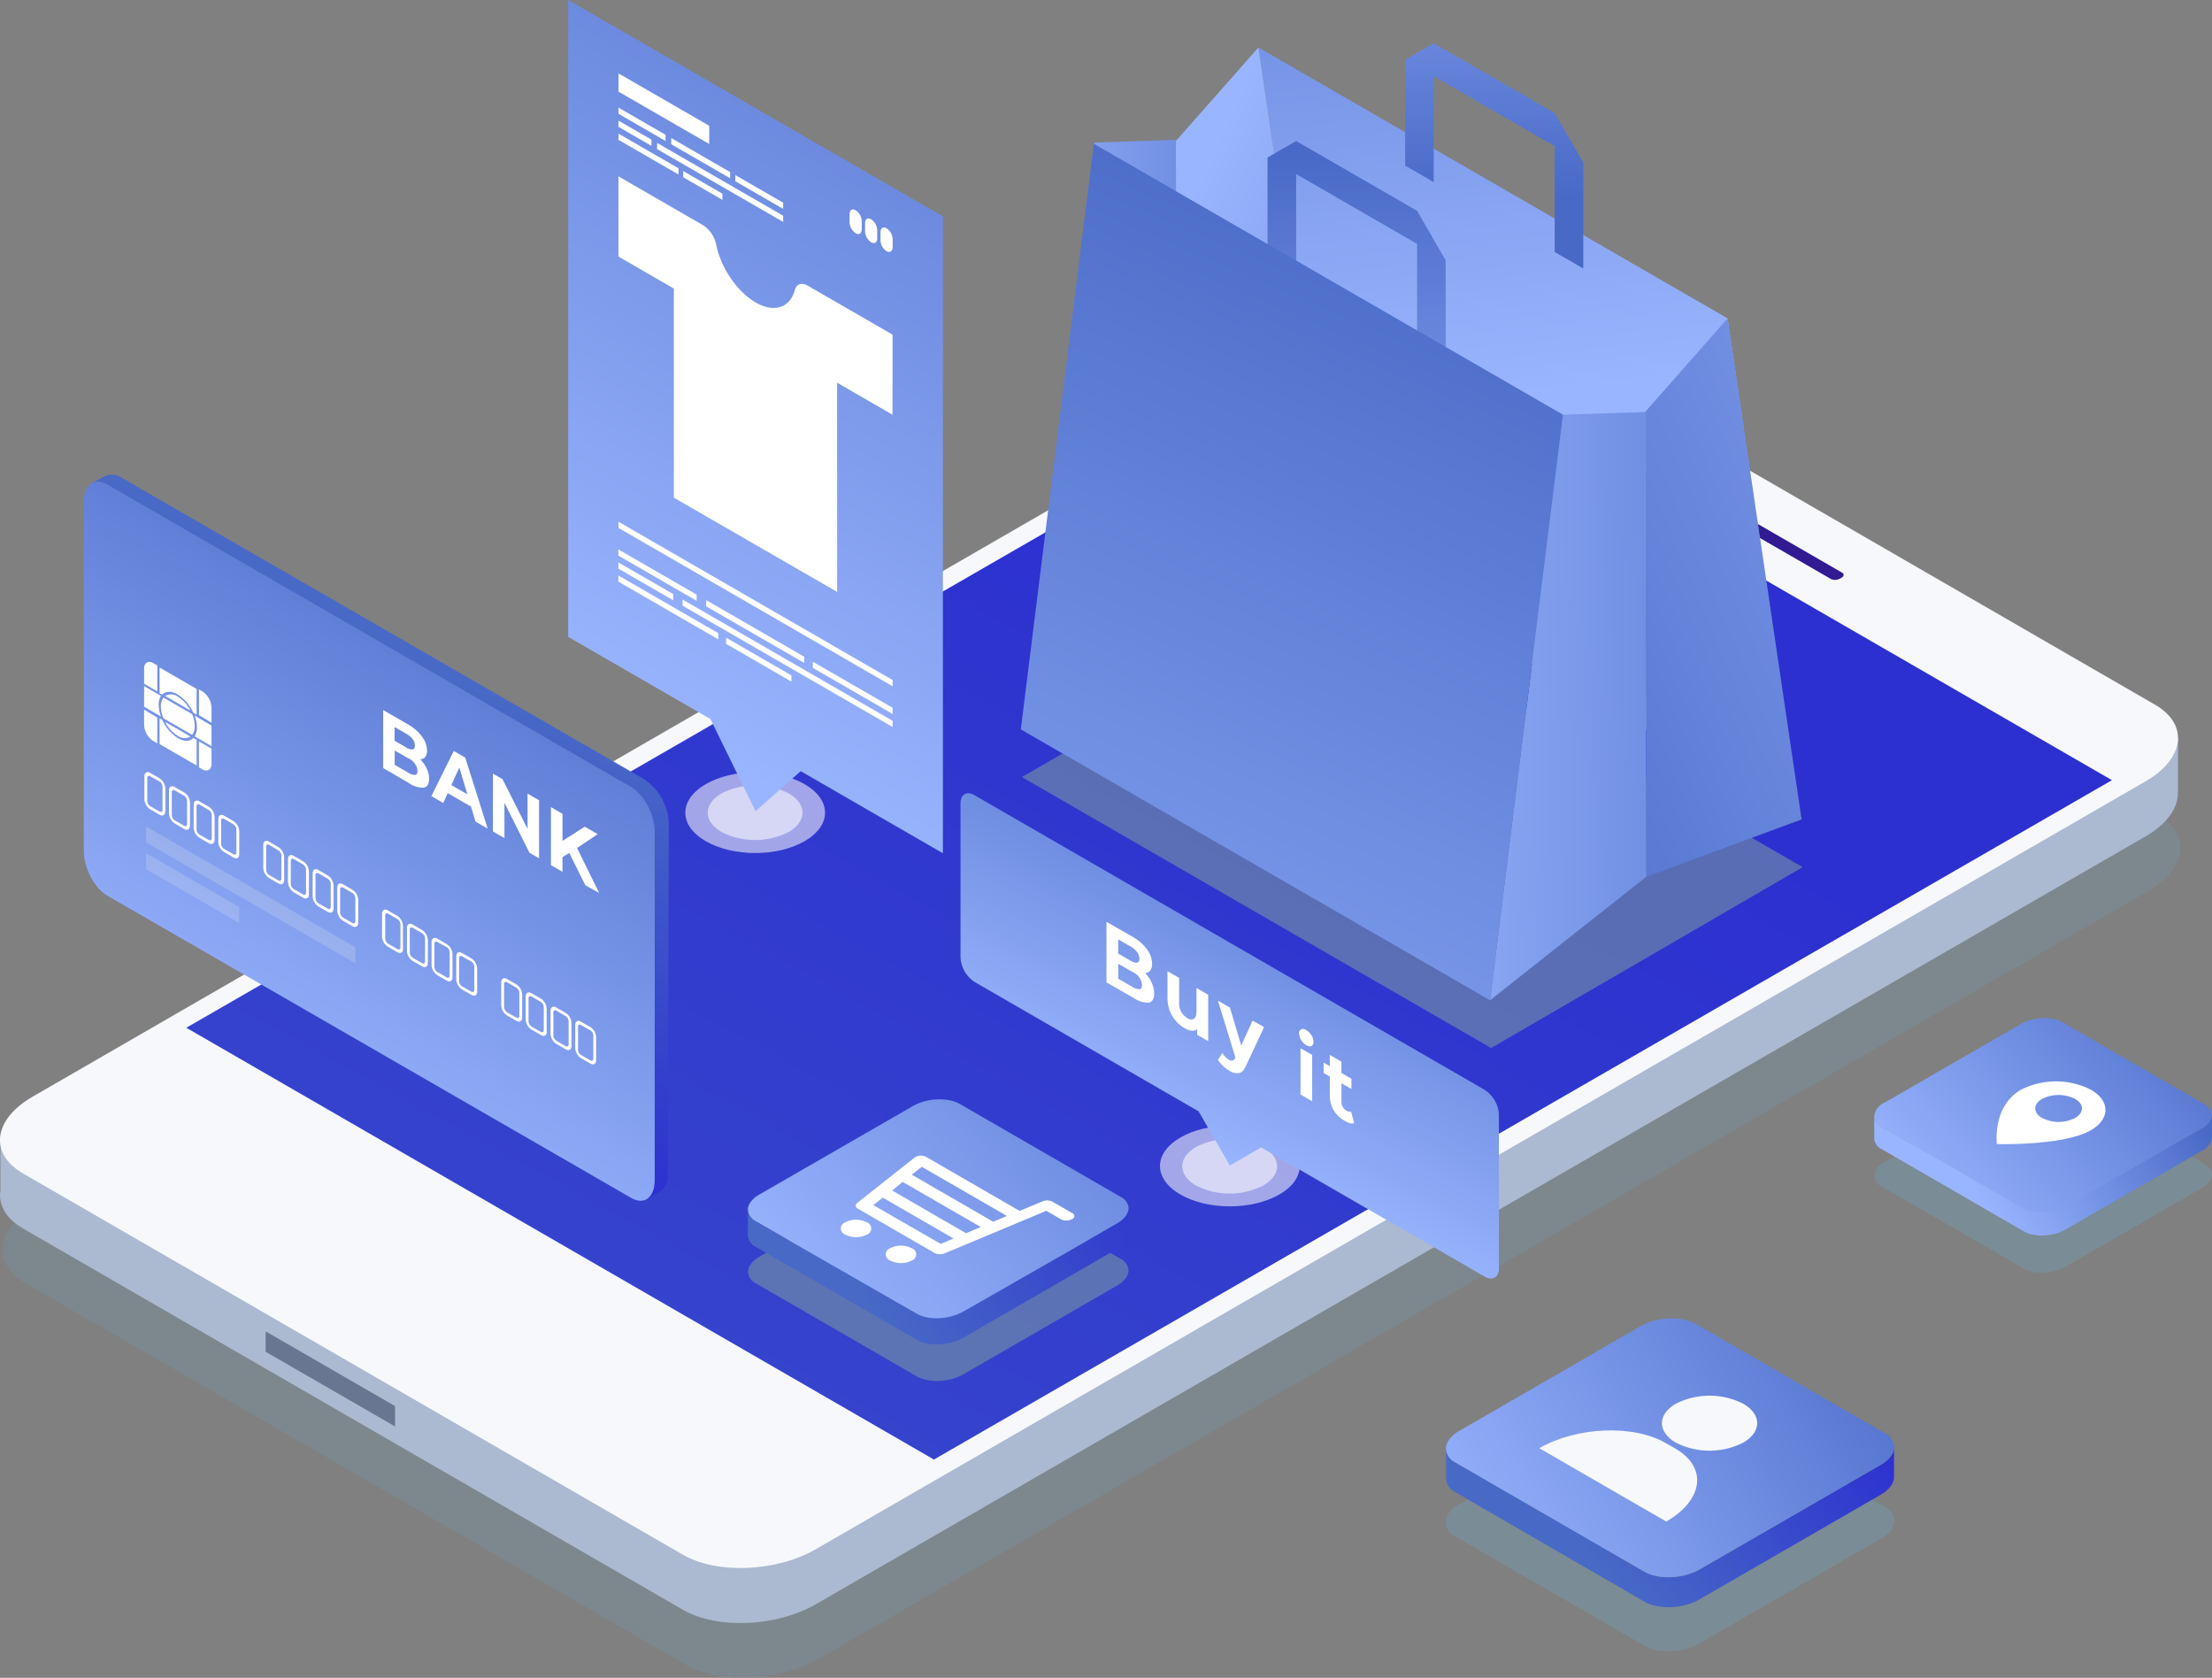 <?xml version="1.0" encoding="UTF-8"?> <svg xmlns="http://www.w3.org/2000/svg" xmlns:xlink="http://www.w3.org/1999/xlink" viewBox="0 0 429.31 325.56"><rect x="0" y="0" width="429.31" height="325.56" fill="#808080" stroke="none"/><defs><style>.cls-1{isolation:isolate;}.cls-2,.cls-8{fill:#7694a3;mix-blend-mode:multiply;}.cls-2{opacity:0.4;}.cls-3{fill:#abb9d1;}.cls-4{fill:#f6f8fb;}.cls-5{fill:url(#Безымянный_градиент_22);}.cls-6{fill:#321a92;}.cls-7{fill:#697691;}.cls-8{opacity:0.6;}.cls-9{fill:url(#Безымянный_градиент_20);}.cls-10{fill:url(#Безымянный_градиент_22-2);}.cls-11,.cls-15{fill:#fff;}.cls-12{fill:url(#Безымянный_градиент_22-3);}.cls-13{fill:url(#Безымянный_градиент_20-2);}.cls-14{fill:#f1f2f2;opacity:0.2;}.cls-15{opacity:0.55;}.cls-16{fill:url(#Безымянный_градиент_20-3);}.cls-17{fill:url(#Безымянный_градиент_20-4);}.cls-18{fill:url(#Безымянный_градиент_22-4);}.cls-19{fill:url(#Безымянный_градиент_20-5);}.cls-20{fill:url(#Безымянный_градиент_20-6);}.cls-21{fill:url(#Безымянный_градиент_20-7);}.cls-22{fill:url(#Безымянный_градиент_20-8);}.cls-23{fill:url(#Безымянный_градиент_20-9);}.cls-24{fill:url(#Безымянный_градиент_20-10);}.cls-25{fill:url(#Безымянный_градиент_20-11);}.cls-26{fill:url(#Безымянный_градиент_20-12);}.cls-27{fill:url(#Безымянный_градиент_20-13);}.cls-28{fill:url(#Безымянный_градиент_20-14);}.cls-29{fill:url(#Безымянный_градиент_20-15);}</style><linearGradient id="Безымянный_градиент_22" x1="-9476.01" y1="4077.55" x2="-9489.45" y2="3515.21" gradientTransform="matrix(0.87, 0.5, -1, 0.58, 12050.02, 2833.92)" gradientUnits="userSpaceOnUse"><stop offset="0" stop-color="#4869c6"></stop><stop offset="1" stop-color="#2c30d0"></stop></linearGradient><linearGradient id="Безымянный_градиент_20" x1="278.79" y1="320.01" x2="370.33" y2="238.94" gradientUnits="userSpaceOnUse"><stop offset="0" stop-color="#9ab5ff"></stop><stop offset="1" stop-color="#4869c6"></stop></linearGradient><linearGradient id="Безымянный_градиент_22-2" x1="287.93" y1="310.21" x2="343.54" y2="277.35" gradientTransform="matrix(1, 0, 0, 1, 0, 0)" xlink:href="#Безымянный_градиент_22"></linearGradient><linearGradient id="Безымянный_градиент_22-3" x1="205.79" y1="192.87" x2="181.17" y2="274.29" gradientTransform="matrix(1, 0, 0, 1, 0, 0)" xlink:href="#Безымянный_градиент_22"></linearGradient><linearGradient id="Безымянный_градиент_20-2" x1="-864.83" y1="4670.3" x2="-864.83" y2="4544.27" gradientTransform="matrix(0.87, 0.5, 0, 1.15, 943.46, -4651.82)" xlink:href="#Безымянный_градиент_20"></linearGradient><linearGradient id="Безымянный_градиент_20-3" x1="-512.47" y1="3637.07" x2="-512.47" y2="3433.49" gradientTransform="matrix(0.87, 0.5, 0, 1.15, 590.44, -3775.64)" xlink:href="#Безымянный_градиент_20"></linearGradient><linearGradient id="Безымянный_градиент_20-4" x1="351.23" y1="284.06" x2="387.35" y2="210.97" xlink:href="#Безымянный_градиент_20"></linearGradient><linearGradient id="Безымянный_градиент_22-4" x1="429.19" y1="360.91" x2="475.53" y2="324.24" gradientTransform="matrix(1, 0, 0, 1, 0, 0)" xlink:href="#Безымянный_градиент_22"></linearGradient><linearGradient id="Безымянный_градиент_20-5" x1="405.6" y1="369.24" x2="494.94" y2="312.91" xlink:href="#Безымянный_градиент_20"></linearGradient><linearGradient id="Безымянный_градиент_20-6" x1="496.17" y1="299.26" x2="550.52" y2="251.12" xlink:href="#Безымянный_градиент_20"></linearGradient><linearGradient id="Безымянный_градиент_20-7" x1="504.28" y1="290.56" x2="543.32" y2="267.49" xlink:href="#Безымянный_градиент_20"></linearGradient><linearGradient id="Безымянный_градиент_20-8" x1="296.08" y1="76.62" x2="279.15" y2="-87.26" xlink:href="#Безымянный_градиент_20"></linearGradient><linearGradient id="Безымянный_градиент_20-9" x1="191.18" y1="84.61" x2="268.64" y2="83.18" xlink:href="#Безымянный_градиент_20"></linearGradient><linearGradient id="Безымянный_градиент_20-10" x1="222.74" y1="57.26" x2="331.12" y2="105.87" xlink:href="#Безымянный_градиент_20"></linearGradient><linearGradient id="Безымянный_градиент_20-11" x1="261.69" y1="137.9" x2="380.78" y2="135.43" xlink:href="#Безымянный_градиент_20"></linearGradient><linearGradient id="Безымянный_градиент_20-12" x1="447.39" y1="66.62" x2="262.68" y2="143.68" xlink:href="#Безымянный_градиент_20"></linearGradient><linearGradient id="Безымянный_градиент_20-13" x1="263.29" y1="124.29" x2="263.29" y2="29.3" xlink:href="#Безымянный_градиент_20"></linearGradient><linearGradient id="Безымянный_градиент_20-14" x1="290" y1="-39.35" x2="290" y2="38.31" xlink:href="#Безымянный_градиент_20"></linearGradient><linearGradient id="Безымянный_градиент_20-15" x1="185.43" y1="264.12" x2="281.03" y2="39.98" xlink:href="#Безымянный_градиент_20"></linearGradient></defs><title>E-commerce and Retail</title><g class="cls-1"><g id="Слой_1" data-name="Слой 1"><path class="cls-2" d="M255.91,385.21l-128.11-74c-6.6-3.81-5.77-10.47,1.85-14.87l258.1-149c7.62-4.4,19.15-4.88,25.75-1.07l128.11,74c6.6,3.81,5.77,10.47-1.85,14.87l-258.1,149C274,388.54,262.51,389,255.91,385.21Z" transform="translate(-122.85 -62.22)"></path><path class="cls-3" d="M545.57,205.4,413,135.62c-6.6-3.81-18.13-3.33-25.75,1.07L122.93,284.08v9.11c-.42,2.75,1,5.44,4.37,7.39l128.11,74c6.6,3.81,18.13,3.33,25.75-1.07l258.1-149c4.17-2.41,6.29-5.49,6.29-8.41h0Z" transform="translate(-122.85 -62.22)"></path><path class="cls-4" d="M255.41,363.9l-128.11-74c-6.6-3.81-5.77-10.47,1.85-14.87l258.1-149c7.62-4.4,19.15-4.88,25.75-1.07l128.11,74c6.6,3.81,5.77,10.47-1.85,14.87l-258.1,149C273.54,367.23,262,367.71,255.41,363.9Z" transform="translate(-122.85 -62.22)"></path><polygon class="cls-5" points="264.79 67.61 36.16 199.42 181.26 283.2 409.89 151.38 264.79 67.61"></polygon><path class="cls-6" d="M478.19,174.56,455.57,161.5c-.45-.26-.4-.72.13-1l.27-.16a2,2,0,0,1,1.77-.07l22.62,13.06c.45.26.4.72-.13,1l-.27.16A2,2,0,0,1,478.19,174.56Z" transform="translate(-122.85 -62.22)"></path><path class="cls-6" d="M452.15,158.23a2.34,2.34,0,0,1-2.12,0,.64.64,0,0,1,0-1.22,2.34,2.34,0,0,1,2.12,0A.64.64,0,0,1,452.15,158.23Z" transform="translate(-122.85 -62.22)"></path><polygon class="cls-7" points="51.56 262.29 76.67 276.78 76.67 272.83 51.56 258.33 51.56 262.29"></polygon><path class="cls-8" d="M340.31,306.44l-31.15-18c-2.32-1.34-6.38-1.17-9.06.38l-29.85,17.23c-1.49.86-2.24,2-2.22,3a2.71,2.71,0,0,0,1.57,2.22l31.15,18c2.32,1.34,6.38,1.17,9.06-.38l29.85-17.23c1.52-.88,2.27-2,2.21-3.06A2.73,2.73,0,0,0,340.31,306.44Z" transform="translate(-122.85 -62.22)"></path><path class="cls-9" d="M340.31,294.43l-31.17-18c-2.32-1.34-6.38-1.17-9.07.38L270.22,294c-1.5.86-2.25,2-2.22,3a2.72,2.72,0,0,0,1.57,2.22l31.17,18c2.32,1.34,6.38,1.17,9.07-.38l29.86-17.24c1.52-.88,2.27-2,2.22-3.07A2.74,2.74,0,0,0,340.31,294.43Z" transform="translate(-122.85 -62.22)"></path><path class="cls-10" d="M341.88,296.6c.05,1.06-.7,2.19-2.22,3.07l-29.78,17c-2.68,1.55-6.76,1.8-9.08.46l-31.23-17.87a2.72,2.72,0,0,1-1.57-2.22h0v4.85h0a2.69,2.69,0,0,0,1.56,2.27l31.17,18c2.32,1.34,6.38,1.17,9.07-.38l29.86-17.24c1.47-.85,2.21-1.93,2.21-3h0v-5Z" transform="translate(-122.85 -62.22)"></path><path class="cls-11" d="M291.07,299.38a4.59,4.59,0,0,0-4.15,0,1.26,1.26,0,0,0,0,2.4,4.59,4.59,0,0,0,4.15,0A1.26,1.26,0,0,0,291.07,299.38Z" transform="translate(-122.85 -62.22)"></path><path class="cls-11" d="M299.79,304.41a4.59,4.59,0,0,0-4.15,0,1.26,1.26,0,0,0,0,2.4,4.59,4.59,0,0,0,4.15,0A1.26,1.26,0,0,0,299.79,304.41Z" transform="translate(-122.85 -62.22)"></path><path class="cls-11" d="M330.86,297.55l-3.73-2.15a2.35,2.35,0,0,0-1.92-.09l-4.46,1.87-18.13-10.47a2.2,2.2,0,0,0-1.16-.25,1.93,1.93,0,0,0-1.08.35l-11.17,8.83c-.43.34-.37.81.15,1.11l14.85,8.58a2.35,2.35,0,0,0,1.92.09l2.43-1,17.36-7.26,2.83,1.64a2.32,2.32,0,0,0,2.1,0A.64.64,0,0,0,330.86,297.55Zm-32.82-6,15.16,8.75-2.86,1.21L296,293.21Zm20.24,6.61-2.66,1.12-15.81-9.13,1.94-1.53Zm-25.93-2.11,1.83-1.45,13.73,7.93-1.08.46h0l-1.4.59Z" transform="translate(-122.85 -62.22)"></path><path class="cls-12" d="M247.74,213.34,146.59,155a3.48,3.48,0,0,0-3.51-.34L140.6,156S249.37,294.29,248.49,294.8l2.53-1.47a3.45,3.45,0,0,0,1.44-3.16l.19-68.33A10.82,10.82,0,0,0,247.74,213.34Z" transform="translate(-122.85 -62.22)"></path><path class="cls-13" d="M245.36,294.66,143.67,236c-2.52-1.46-4.56-5.36-4.56-8.72V159.68c0-3.36,2-4.91,4.56-3.45l101.69,58.71c2.52,1.46,4.56,5.36,4.56,8.72v67.55C249.92,294.57,247.88,296.12,245.36,294.66Z" transform="translate(-122.85 -62.22)"></path><polygon class="cls-14" points="68.97 186.91 28.34 163.45 28.34 160.36 68.97 183.81 68.97 186.91"></polygon><polygon class="cls-14" points="46.43 179.1 28.34 168.66 28.34 165.56 46.43 176.01 46.43 179.1"></polygon><path class="cls-11" d="M153.81,220.31,152,219.25a2.47,2.47,0,0,1-1.12-1.93v-4.49c0-.71.5-1,1.12-.64l1.82,1.05a2.47,2.47,0,0,1,1.12,1.93v4.49C154.92,220.37,154.42,220.66,153.81,220.31ZM152,212.82c-.31-.18-.57,0-.57.33v4.49a1.26,1.26,0,0,0,.57,1l1.82,1.05c.31.18.57,0,.57-.33v-4.49a1.26,1.26,0,0,0-.57-1Z" transform="translate(-122.85 -62.22)"></path><path class="cls-11" d="M158.59,223.07,156.77,222a2.47,2.47,0,0,1-1.12-1.93v-4.49c0-.71.5-1,1.12-.65l1.83,1.05a2.47,2.47,0,0,1,1.12,1.93v4.49C159.71,223.14,159.21,223.43,158.59,223.07Zm-1.83-7.49c-.31-.18-.57,0-.57.33v4.49a1.26,1.26,0,0,0,.57,1l1.83,1.05c.31.18.57,0,.57-.33v-4.49a1.26,1.26,0,0,0-.57-1Z" transform="translate(-122.85 -62.22)"></path><path class="cls-11" d="M163.38,225.83l-1.82-1.05a2.47,2.47,0,0,1-1.12-1.94v-4.49c0-.71.5-1,1.12-.64l1.82,1.05a2.47,2.47,0,0,1,1.12,1.94v4.49C164.49,225.9,164,226.19,163.38,225.83Zm-1.82-7.49c-.31-.18-.57,0-.57.33v4.49a1.26,1.26,0,0,0,.57,1l1.82,1.05c.31.18.57,0,.57-.33v-4.49a1.26,1.26,0,0,0-.57-1Z" transform="translate(-122.85 -62.22)"></path><path class="cls-11" d="M168.16,228.6l-1.82-1.05a2.47,2.47,0,0,1-1.12-1.93v-4.49c0-.71.5-1,1.12-.64l1.82,1.05a2.47,2.47,0,0,1,1.12,1.93V228C169.28,228.66,168.78,229,168.16,228.6Zm-1.82-7.49c-.31-.18-.57,0-.57.33v4.49a1.26,1.26,0,0,0,.57,1l1.82,1.05c.31.18.57,0,.57-.33v-4.49a1.26,1.26,0,0,0-.57-1Z" transform="translate(-122.85 -62.22)"></path><path class="cls-11" d="M176.89,233.64l-1.82-1.05a2.47,2.47,0,0,1-1.12-1.93v-4.49c0-.71.5-1,1.12-.64l1.82,1.05A2.47,2.47,0,0,1,178,228.5V233C178,233.7,177.51,234,176.89,233.64Zm-1.82-7.49c-.31-.18-.57,0-.57.33V231a1.26,1.26,0,0,0,.57,1l1.82,1.05c.31.18.57,0,.57-.33v-4.49a1.26,1.26,0,0,0-.57-1Z" transform="translate(-122.85 -62.22)"></path><path class="cls-11" d="M181.68,236.4l-1.82-1.05a2.47,2.47,0,0,1-1.12-1.93v-4.49c0-.71.5-1,1.12-.64l1.82,1.05a2.47,2.47,0,0,1,1.12,1.93v4.49C182.8,236.47,182.3,236.76,181.68,236.4Zm-1.82-7.49c-.31-.18-.57,0-.57.33v4.49a1.26,1.26,0,0,0,.57,1l1.82,1.05c.31.18.57,0,.57-.33v-4.49a1.26,1.26,0,0,0-.57-1Z" transform="translate(-122.85 -62.22)"></path><path class="cls-11" d="M186.47,239.16l-1.82-1.05a2.47,2.47,0,0,1-1.12-1.94v-4.49c0-.71.5-1,1.12-.64l1.82,1.05a2.47,2.47,0,0,1,1.12,1.94v4.49C187.58,239.23,187.08,239.52,186.47,239.16Zm-1.82-7.49c-.31-.18-.57,0-.57.33v4.49a1.26,1.26,0,0,0,.57,1l1.82,1.05c.31.18.57,0,.57-.33v-4.49a1.26,1.26,0,0,0-.57-1Z" transform="translate(-122.85 -62.22)"></path><path class="cls-11" d="M191.25,241.93l-1.82-1.05a2.47,2.47,0,0,1-1.12-1.94v-4.49c0-.71.5-1,1.12-.64l1.82,1.05a2.47,2.47,0,0,1,1.12,1.94v4.49C192.37,242,191.87,242.28,191.25,241.93Zm-1.82-7.49c-.31-.18-.57,0-.57.33v4.49a1.26,1.26,0,0,0,.57,1l1.82,1.05c.31.18.57,0,.57-.33v-4.49a1.26,1.26,0,0,0-.57-1Z" transform="translate(-122.85 -62.22)"></path><path class="cls-11" d="M200,247l-1.82-1.05A2.47,2.47,0,0,1,197,244v-4.49c0-.71.5-1,1.12-.64l1.82,1.05a2.47,2.47,0,0,1,1.12,1.94v4.49C201.1,247,200.6,247.32,200,247Zm-1.82-7.49c-.31-.18-.57,0-.57.33v4.49a1.26,1.26,0,0,0,.57,1l1.82,1.05c.31.18.57,0,.57-.33v-4.49a1.26,1.26,0,0,0-.57-1Z" transform="translate(-122.85 -62.22)"></path><path class="cls-11" d="M204.77,249.73l-1.82-1.05a2.47,2.47,0,0,1-1.12-1.93v-4.49c0-.71.5-1,1.12-.64l1.82,1.05a2.47,2.47,0,0,1,1.12,1.93v4.49C205.89,249.8,205.38,250.09,204.77,249.73Zm-1.82-7.49c-.31-.18-.57,0-.57.33v4.49a1.26,1.26,0,0,0,.57,1l1.82,1.05c.31.18.57,0,.57-.33v-4.49a1.26,1.26,0,0,0-.57-1Z" transform="translate(-122.85 -62.22)"></path><path class="cls-11" d="M209.55,252.49l-1.82-1.05a2.47,2.47,0,0,1-1.12-1.93V245c0-.71.5-1,1.12-.65l1.82,1.05a2.47,2.47,0,0,1,1.12,1.93v4.49C210.67,252.56,210.17,252.85,209.55,252.49ZM207.73,245c-.31-.18-.57,0-.57.33v4.49a1.26,1.26,0,0,0,.57,1l1.82,1.05c.31.18.57,0,.57-.33V247a1.26,1.26,0,0,0-.57-1Z" transform="translate(-122.85 -62.22)"></path><path class="cls-11" d="M214.34,255.26l-1.82-1.05a2.47,2.47,0,0,1-1.12-1.94v-4.49c0-.71.5-1,1.12-.64l1.82,1.05a2.47,2.47,0,0,1,1.12,1.94v4.49C215.46,255.32,215,255.61,214.34,255.26Zm-1.82-7.49c-.31-.18-.57,0-.57.33v4.49a1.26,1.26,0,0,0,.57,1l1.82,1.05c.31.18.57,0,.57-.33V249.8a1.26,1.26,0,0,0-.57-1Z" transform="translate(-122.85 -62.22)"></path><path class="cls-11" d="M223.07,260.3l-1.82-1.05a2.47,2.47,0,0,1-1.12-1.94v-4.49c0-.71.5-1,1.12-.64l1.82,1.05a2.47,2.47,0,0,1,1.12,1.94v4.49C224.19,260.36,223.69,260.65,223.07,260.3Zm-1.82-7.49c-.31-.18-.57,0-.57.33v4.49a1.26,1.26,0,0,0,.57,1l1.82,1.05c.31.18.57,0,.57-.33v-4.49a1.26,1.26,0,0,0-.57-1Z" transform="translate(-122.85 -62.22)"></path><path class="cls-11" d="M227.86,263.06,226,262a2.47,2.47,0,0,1-1.12-1.93v-4.49c0-.71.5-1,1.12-.65l1.82,1.05a2.47,2.47,0,0,1,1.12,1.93v4.49C229,263.13,228.47,263.42,227.86,263.06ZM226,255.57c-.31-.18-.57,0-.57.33v4.49a1.26,1.26,0,0,0,.57,1l1.82,1.05c.31.18.57,0,.57-.33v-4.49a1.26,1.26,0,0,0-.57-1Z" transform="translate(-122.85 -62.22)"></path><path class="cls-11" d="M232.64,265.82l-1.82-1.05a2.47,2.47,0,0,1-1.12-1.93v-4.49c0-.71.5-1,1.12-.64l1.82,1.05a2.47,2.47,0,0,1,1.12,1.93v4.49C233.76,265.89,233.26,266.18,232.64,265.82Zm-1.82-7.49c-.31-.18-.57,0-.57.33v4.49a1.26,1.26,0,0,0,.57,1l1.82,1.05c.31.18.57,0,.57-.33v-4.49a1.26,1.26,0,0,0-.57-1Z" transform="translate(-122.85 -62.22)"></path><path class="cls-11" d="M237.43,268.59l-1.82-1.05a2.47,2.47,0,0,1-1.12-1.94V261.1c0-.71.5-1,1.12-.64l1.82,1.05a2.47,2.47,0,0,1,1.12,1.93v4.49C238.55,268.65,238,268.94,237.43,268.59Zm-1.82-7.49c-.31-.18-.57,0-.57.33v4.49a1.26,1.26,0,0,0,.57,1l1.82,1.05c.31.18.57,0,.57-.33v-4.49a1.26,1.26,0,0,0-.57-1Z" transform="translate(-122.85 -62.22)"></path><path class="cls-11" d="M153.65,199a3.27,3.27,0,0,1,.44-1.76l-3.27-1.89v4l3.27,1.89A6.69,6.69,0,0,1,153.65,199Z" transform="translate(-122.85 -62.22)"></path><path class="cls-11" d="M163.9,202.46v-3a4,4,0,0,0-1.8-3.11l-.64-.37v5Z" transform="translate(-122.85 -62.22)"></path><path class="cls-11" d="M153.38,191.34l-.76-.44c-1-.57-1.8-.11-1.8,1v3l2.56,1.48Z" transform="translate(-122.85 -62.22)"></path><path class="cls-11" d="M150.82,199.91v3a4,4,0,0,0,1.8,3.11l.76.44v-5Z" transform="translate(-122.85 -62.22)"></path><path class="cls-11" d="M154.36,197c.67-.69,1.77-.76,3,0a8,8,0,0,1,3,3.51l.65.38v-5l-7.19-4.15v5Z" transform="translate(-122.85 -62.22)"></path><path class="cls-11" d="M160.36,205.42c-.67.69-1.77.76-3,0a8,8,0,0,1-3-3.51l-.54-.31v5l7.19,4.15v-5Z" transform="translate(-122.85 -62.22)"></path><path class="cls-11" d="M161.46,211.11l.64.37c1,.57,1.8.11,1.8-1v-3l-2.44-1.41Z" transform="translate(-122.85 -62.22)"></path><path class="cls-11" d="M160.63,201.06a6.69,6.69,0,0,1,.44,2.27,3.27,3.27,0,0,1-.44,1.76L163.9,207v-4Z" transform="translate(-122.85 -62.22)"></path><path class="cls-11" d="M160.14,200.78l-5.56-3.21a2.72,2.72,0,0,0-.51,1.72,6.14,6.14,0,0,0,.51,2.31l5.56,3.21a2.72,2.72,0,0,0,.51-1.72A6.14,6.14,0,0,0,160.14,200.78Z" transform="translate(-122.85 -62.22)"></path><path class="cls-11" d="M157.36,197.39a2.21,2.21,0,0,0-2.46-.13l4.93,2.84A6.86,6.86,0,0,0,157.36,197.39Z" transform="translate(-122.85 -62.22)"></path><path class="cls-11" d="M157.36,205a2.21,2.21,0,0,0,2.46.13l-4.93-2.84A6.86,6.86,0,0,0,157.36,205Z" transform="translate(-122.85 -62.22)"></path><path class="cls-11" d="M205.66,211.34a4.67,4.67,0,0,1,.47,2q0,1.48-1,1.7a4.54,4.54,0,0,1-2.91-.88l-5-2.91V200l4.77,2.75a8.51,8.51,0,0,1,2.74,2.37,4.61,4.61,0,0,1,1,2.69,2,2,0,0,1-.34,1.27,1.17,1.17,0,0,1-1,.46A6,6,0,0,1,205.66,211.34Zm-6.23-8.06v2.66l2.24,1.3a2,2,0,0,0,1.27.39q.43-.09.43-.75a2,2,0,0,0-.43-1.24,4.13,4.13,0,0,0-1.27-1.06Zm4,9.3q.45-.08.45-.78a2.93,2.93,0,0,0-1.8-2.44l-2.63-1.52v2.78l2.63,1.52A2.3,2.3,0,0,0,203.41,212.57Z" transform="translate(-122.85 -62.22)"></path><path class="cls-11" d="M214.27,218.73l-4.53-2.61-.86,1.91-2.31-1.34,4.35-8.75,2.23,1.29L217.5,223l-2.37-1.37Zm-.71-2.39L212,211.14l-1.55,3.42Z" transform="translate(-122.85 -62.22)"></path><path class="cls-11" d="M227.47,217.5v11.26l-1.85-1.07L220.75,218v6.84l-2.23-1.29V212.33l1.87,1.08,4.85,9.64v-6.84Z" transform="translate(-122.85 -62.22)"></path><path class="cls-11" d="M233.33,227.72l-1.31.82v2.85l-2.24-1.3V218.83l2.24,1.3v5.26l4.32-2.77,2.51,1.45-4,2.69,4.28,8.71L236.46,234Z" transform="translate(-122.85 -62.22)"></path><path class="cls-15" d="M371.12,294c-5.29,3.06-13.87,3.06-19.17,0s-5.29-8,0-11.07,13.87-3.06,19.17,0S376.42,291,371.12,294Z" transform="translate(-122.85 -62.22)"></path><path class="cls-15" d="M368,292.26a14.36,14.36,0,0,1-13,0c-3.59-2.07-3.59-5.43,0-7.5a14.36,14.36,0,0,1,13,0C371.62,286.84,371.62,290.19,368,292.26Z" transform="translate(-122.85 -62.22)"></path><path class="cls-15" d="M279,225.44c-5.29,3.06-13.87,3.06-19.17,0s-5.29-8,0-11.07,13.87-3.06,19.17,0S284.3,222.38,279,225.44Z" transform="translate(-122.85 -62.22)"></path><path class="cls-15" d="M275.91,223.66a14.36,14.36,0,0,1-13,0c-3.59-2.07-3.59-5.43,0-7.5a14.36,14.36,0,0,1,13,0C279.5,218.23,279.5,221.58,275.91,223.66Z" transform="translate(-122.85 -62.22)"></path><polygon class="cls-16" points="183 165.56 155.4 149.63 146.64 157.4 137.88 139.51 110.28 123.58 110.28 0 183 41.99 183 165.56"></polygon><path class="cls-11" d="M296.08,127.15l-16.46-9.5c-1.21-.7-2.21-.3-2.52.87-.89,3.38-4,4.48-7.62,2.37s-6.73-6.76-7.62-11.17a5.92,5.92,0,0,0-2.52-3.78l-16.46-9.5V112l10.75,6.21v40.57l31.69,18.29V136.48l10.75,6.21Z" transform="translate(-122.85 -62.22)"></path><polygon class="cls-11" points="137.65 27.94 120.04 17.78 120.04 14.24 137.65 24.4 137.65 27.94"></polygon><polygon class="cls-11" points="129.17 27.35 120.04 22.08 120.04 20.88 129.17 26.15 129.17 27.35"></polygon><polygon class="cls-11" points="141.71 34.59 130.28 27.99 130.28 26.79 141.71 33.39 141.71 34.59"></polygon><polygon class="cls-11" points="152 40.53 142.71 35.17 142.71 33.97 152 39.33 152 40.53"></polygon><polygon class="cls-11" points="126.43 28.3 120.04 24.61 120.04 23.41 126.43 27.09 126.43 28.3"></polygon><polygon class="cls-11" points="152 43.06 127.53 28.93 127.53 27.73 152 41.86 152 43.06"></polygon><polygon class="cls-11" points="173.24 133.16 120.04 102.44 120.04 101.24 173.24 131.95 173.24 133.16"></polygon><polygon class="cls-11" points="131.69 33.86 120.04 27.14 120.04 25.93 131.69 32.66 131.69 33.86"></polygon><polygon class="cls-11" points="140.21 38.78 132.6 34.39 132.6 33.19 140.21 37.58 140.21 38.78"></polygon><polygon class="cls-11" points="135.21 116.58 120.01 107.8 120.01 106.6 135.21 115.38 135.21 116.58"></polygon><polygon class="cls-11" points="156.09 128.63 137.06 117.65 137.06 116.44 156.09 127.43 156.09 128.63"></polygon><polygon class="cls-11" points="173.24 138.53 157.76 129.6 157.76 128.4 173.24 137.33 173.24 138.53"></polygon><polygon class="cls-11" points="130.65 116.47 120.01 110.33 120.01 109.13 130.65 115.27 130.65 116.47"></polygon><polygon class="cls-11" points="173.24 141.06 132.48 117.53 132.48 116.33 173.24 139.86 173.24 141.06"></polygon><polygon class="cls-11" points="139.41 124.06 120.01 112.86 120.01 111.66 139.41 122.86 139.41 124.06"></polygon><polygon class="cls-11" points="153.6 132.25 140.92 124.93 140.92 123.73 153.6 131.05 153.6 132.25"></polygon><path class="cls-11" d="M295,111l-.16-.09a2.63,2.63,0,0,1-1.1-2.1v-1.5c0-.81.49-1.18,1.1-.83l.16.09a2.63,2.63,0,0,1,1.1,2.1v1.5C296.08,110.94,295.59,111.31,295,111Z" transform="translate(-122.85 -62.22)"></path><path class="cls-11" d="M292,109.25l-.16-.09a2.63,2.63,0,0,1-1.1-2.1v-1.5c0-.81.49-1.18,1.1-.83l.16.09a2.63,2.63,0,0,1,1.1,2.1v1.5C293.12,109.23,292.63,109.6,292,109.25Z" transform="translate(-122.85 -62.22)"></path><path class="cls-11" d="M289,107.5l-.16-.09a2.63,2.63,0,0,1-1.1-2.1v-1.5c0-.81.49-1.18,1.1-.83l.16.09a2.63,2.63,0,0,1,1.1,2.1v1.5C290.09,107.48,289.6,107.85,289,107.5Z" transform="translate(-122.85 -62.22)"></path><path class="cls-17" d="M309.27,218.1V248a6.09,6.09,0,0,0,2.76,4.77l43.44,25.08,6.07,10.51,6.07-3.5L411,309.92c1.52.88,2.76.17,2.76-1.59V278.46a6.09,6.09,0,0,0-2.76-4.77l-99-57.17C310.5,215.63,309.27,216.34,309.27,218.1Z" transform="translate(-122.85 -62.22)"></path><path class="cls-11" d="M346.36,252.87a4.84,4.84,0,0,1,.49,2.12q0,1.54-1,1.77a4.71,4.71,0,0,1-3-.92l-5.25-3V241.09l5,2.86a8.84,8.84,0,0,1,2.85,2.46,4.78,4.78,0,0,1,1,2.8,2.13,2.13,0,0,1-.36,1.32,1.22,1.22,0,0,1-1,.48A6.22,6.22,0,0,1,346.36,252.87Zm-6.48-8.38v2.76l2.33,1.35a2.13,2.13,0,0,0,1.32.41c.3-.06.45-.32.45-.78a2.12,2.12,0,0,0-.45-1.29,4.28,4.28,0,0,0-1.32-1.1Zm4.14,9.67c.31-.05.47-.33.47-.82a3,3,0,0,0-1.87-2.54l-2.74-1.58v2.9l2.74,1.58A2.4,2.4,0,0,0,344,254.15Z" transform="translate(-122.85 -62.22)"></path><path class="cls-11" d="M357.34,255.24v9L355.2,263v-1.07a1.55,1.55,0,0,1-1.07.28,3.24,3.24,0,0,1-1.35-.47,6.59,6.59,0,0,1-2.44-2.43,6.9,6.9,0,0,1-.9-3.55v-5.09l2.26,1.3v4.7a3.27,3.27,0,0,0,1.58,3.09,1.21,1.21,0,0,0,1.3.14q.49-.33.49-1.53v-4.45Z" transform="translate(-122.85 -62.22)"></path><path class="cls-11" d="M368.2,261.5,364.68,269q-.54,1.25-1.33,1.43a2.71,2.71,0,0,1-1.91-.46,6.61,6.61,0,0,1-1.2-.91,6,6,0,0,1-1-1.16l.83-1.38a4.5,4.5,0,0,0,.6.77,3.2,3.2,0,0,0,.67.54,1,1,0,0,0,.75.18,1,1,0,0,0,.52-.56l0-.07-3.38-11,2.33,1.35,2.19,7.37,2.2-4.84Z" transform="translate(-122.85 -62.22)"></path><path class="cls-11" d="M375.38,264a2.42,2.42,0,0,1-.39-1.26.81.81,0,0,1,.39-.81,1.08,1.08,0,0,1,1,.17,2.88,2.88,0,0,1,1,1,2.33,2.33,0,0,1,.39,1.23.87.87,0,0,1-.39.85,1.07,1.07,0,0,1-1-.16A2.83,2.83,0,0,1,375.38,264Zm-.12,1.61,2.26,1.3v9l-2.26-1.31Z" transform="translate(-122.85 -62.22)"></path><path class="cls-11" d="M385.67,280.16a1.53,1.53,0,0,1-.82,0,4.55,4.55,0,0,1-1-.45,5.9,5.9,0,0,1-2.15-2.06,5.41,5.41,0,0,1-.76-2.85v-3.7l-1.2-.7v-2l1.2.7v-2.19l2.26,1.31v2.19l1.94,1.12v2l-1.94-1.12V276a2.09,2.09,0,0,0,.25,1,1.9,1.9,0,0,0,.72.72,1.17,1.17,0,0,0,.91.19Z" transform="translate(-122.85 -62.22)"></path><path class="cls-8" d="M488.7,354.59l-36.75-21.22c-2.74-1.58-7.53-1.38-10.69.44L406,354.15c-1.76,1-2.65,2.33-2.61,3.56a3.2,3.2,0,0,0,1.85,2.61L442,381.54c2.74,1.58,7.53,1.38,10.69-.44l35.21-20.33c1.79-1,2.68-2.37,2.61-3.62A3.23,3.23,0,0,0,488.7,354.59Z" transform="translate(-122.85 -62.22)"></path><path class="cls-18" d="M490.48,342.84c.06,1.25-.82,2.58-2.61,3.61l-35.16,20.3c-3.16,1.82-7.94,2-10.68.44L405.34,346a3.2,3.2,0,0,1-1.84-2.61h0v5.71h0a3.17,3.17,0,0,0,1.84,2.67L442,373c2.74,1.58,7.52,1.38,10.68-.44l35.16-20.3c1.73-1,2.61-2.27,2.61-3.49h0v-5.9Z" transform="translate(-122.85 -62.22)"></path><path class="cls-19" d="M488.63,340.29,451.94,319.1c-2.74-1.58-7.52-1.38-10.68.44l-35.16,20.3c-1.76,1-2.64,2.32-2.61,3.55a3.2,3.2,0,0,0,1.84,2.61L442,367.19c2.74,1.58,7.52,1.38,10.68-.44l35.16-20.3c1.79-1,2.67-2.36,2.61-3.61A3.22,3.22,0,0,0,488.63,340.29Z" transform="translate(-122.85 -62.22)"></path><path class="cls-4" d="M448.11,334.59a14.45,14.45,0,0,1,13.07,0c3.61,2.08,3.61,5.46,0,7.55a14.45,14.45,0,0,1-13.07,0C444.5,340.06,444.5,336.68,448.11,334.59Z" transform="translate(-122.85 -62.22)"></path><path class="cls-4" d="M448,343.29l-1.86-1.07c-6.29-3.63-17.28-3.18-24.54,1h0l24.64,14.23h0C453.49,353.26,454.28,346.92,448,343.29Z" transform="translate(-122.85 -62.22)"></path><path class="cls-8" d="M550.76,288.08l-27.66-16c-2.06-1.19-5.67-1-8,.33l-26.5,15.3a3.27,3.27,0,0,0-2,2.68,2.41,2.41,0,0,0,1.39,2l27.66,16c2.06,1.19,5.67,1,8-.33l26.5-15.3c1.35-.78,2-1.78,2-2.72A2.43,2.43,0,0,0,550.76,288.08Z" transform="translate(-122.85 -62.22)"></path><path class="cls-20" d="M550.76,276.55l-27.66-16c-2.06-1.19-5.67-1-8,.33l-26.5,15.3a3.27,3.27,0,0,0-2,2.68,2.41,2.41,0,0,0,1.39,2l27.66,16c2.06,1.19,5.67,1,8-.33l26.5-15.3c1.35-.78,2-1.78,2-2.72A2.43,2.43,0,0,0,550.76,276.55Z" transform="translate(-122.85 -62.22)"></path><path class="cls-21" d="M552.15,278.48c0,.94-.62,1.94-2,2.72l-26.43,15.12c-2.38,1.37-6,1.6-8.06.41L488,280.86a2.41,2.41,0,0,1-1.39-2h0v4.3h0a2.39,2.39,0,0,0,1.39,2l27.66,16c2.06,1.19,5.67,1,8-.33l26.5-15.3a3.3,3.3,0,0,0,2-2.63h0v-4.44Z" transform="translate(-122.85 -62.22)"></path><path class="cls-11" d="M528.67,273.67a15,15,0,0,0-13.59,0c-5.61,3.24-4.67,10.54-4.67,10.54s13,.37,18.26-2.7C532.42,279.34,532.42,275.83,528.67,273.67Zm-9.49,5.48c-1.77-1-1.77-2.68,0-3.7a7.09,7.09,0,0,1,6.41,0c1.77,1,1.77,2.68,0,3.7A7.09,7.09,0,0,1,519.18,279.14Z" transform="translate(-122.85 -62.22)"></path><polygon class="cls-8" points="198.34 150.78 289.4 203.35 349.87 168.26 258.81 115.69 198.34 150.78 198.34 150.78"></polygon><polygon class="cls-22" points="258.6 106.42 349.47 159.07 335.3 61.78 244.24 9.21 258.6 106.42"></polygon><polygon class="cls-23" points="198.34 141.28 228.57 117.29 228.31 27.12 212.38 27.66 212.4 27.71 198.34 141.28"></polygon><polygon class="cls-24" points="228.48 117.53 258.6 106.42 244.24 9.21 228.22 27.36 228.48 117.53"></polygon><polygon class="cls-25" points="289.19 194.09 319.54 170.1 319.29 79.94 303.36 80.47 289.19 194.09"></polygon><polygon class="cls-26" points="319.54 170.1 349.66 159 335.3 61.78 319.29 79.94 319.54 170.1"></polygon><polygon class="cls-27" points="275.03 40.91 251.56 27.36 246.01 30.56 246.01 51.11 251.56 54.31 251.56 33.77 275.03 47.32 275.03 67.87 280.58 71.07 280.58 50.52 275.03 40.91"></polygon><polygon class="cls-28" points="301.74 21.94 278.26 8.39 272.72 11.59 272.72 32.14 278.26 35.34 278.26 14.8 301.74 28.35 301.74 48.9 307.29 52.1 307.29 31.55 301.74 21.94"></polygon><polygon class="cls-29" points="198.12 141.52 289.19 194.09 303.36 80.47 212.3 27.9 198.12 141.52"></polygon></g></g></svg> 
